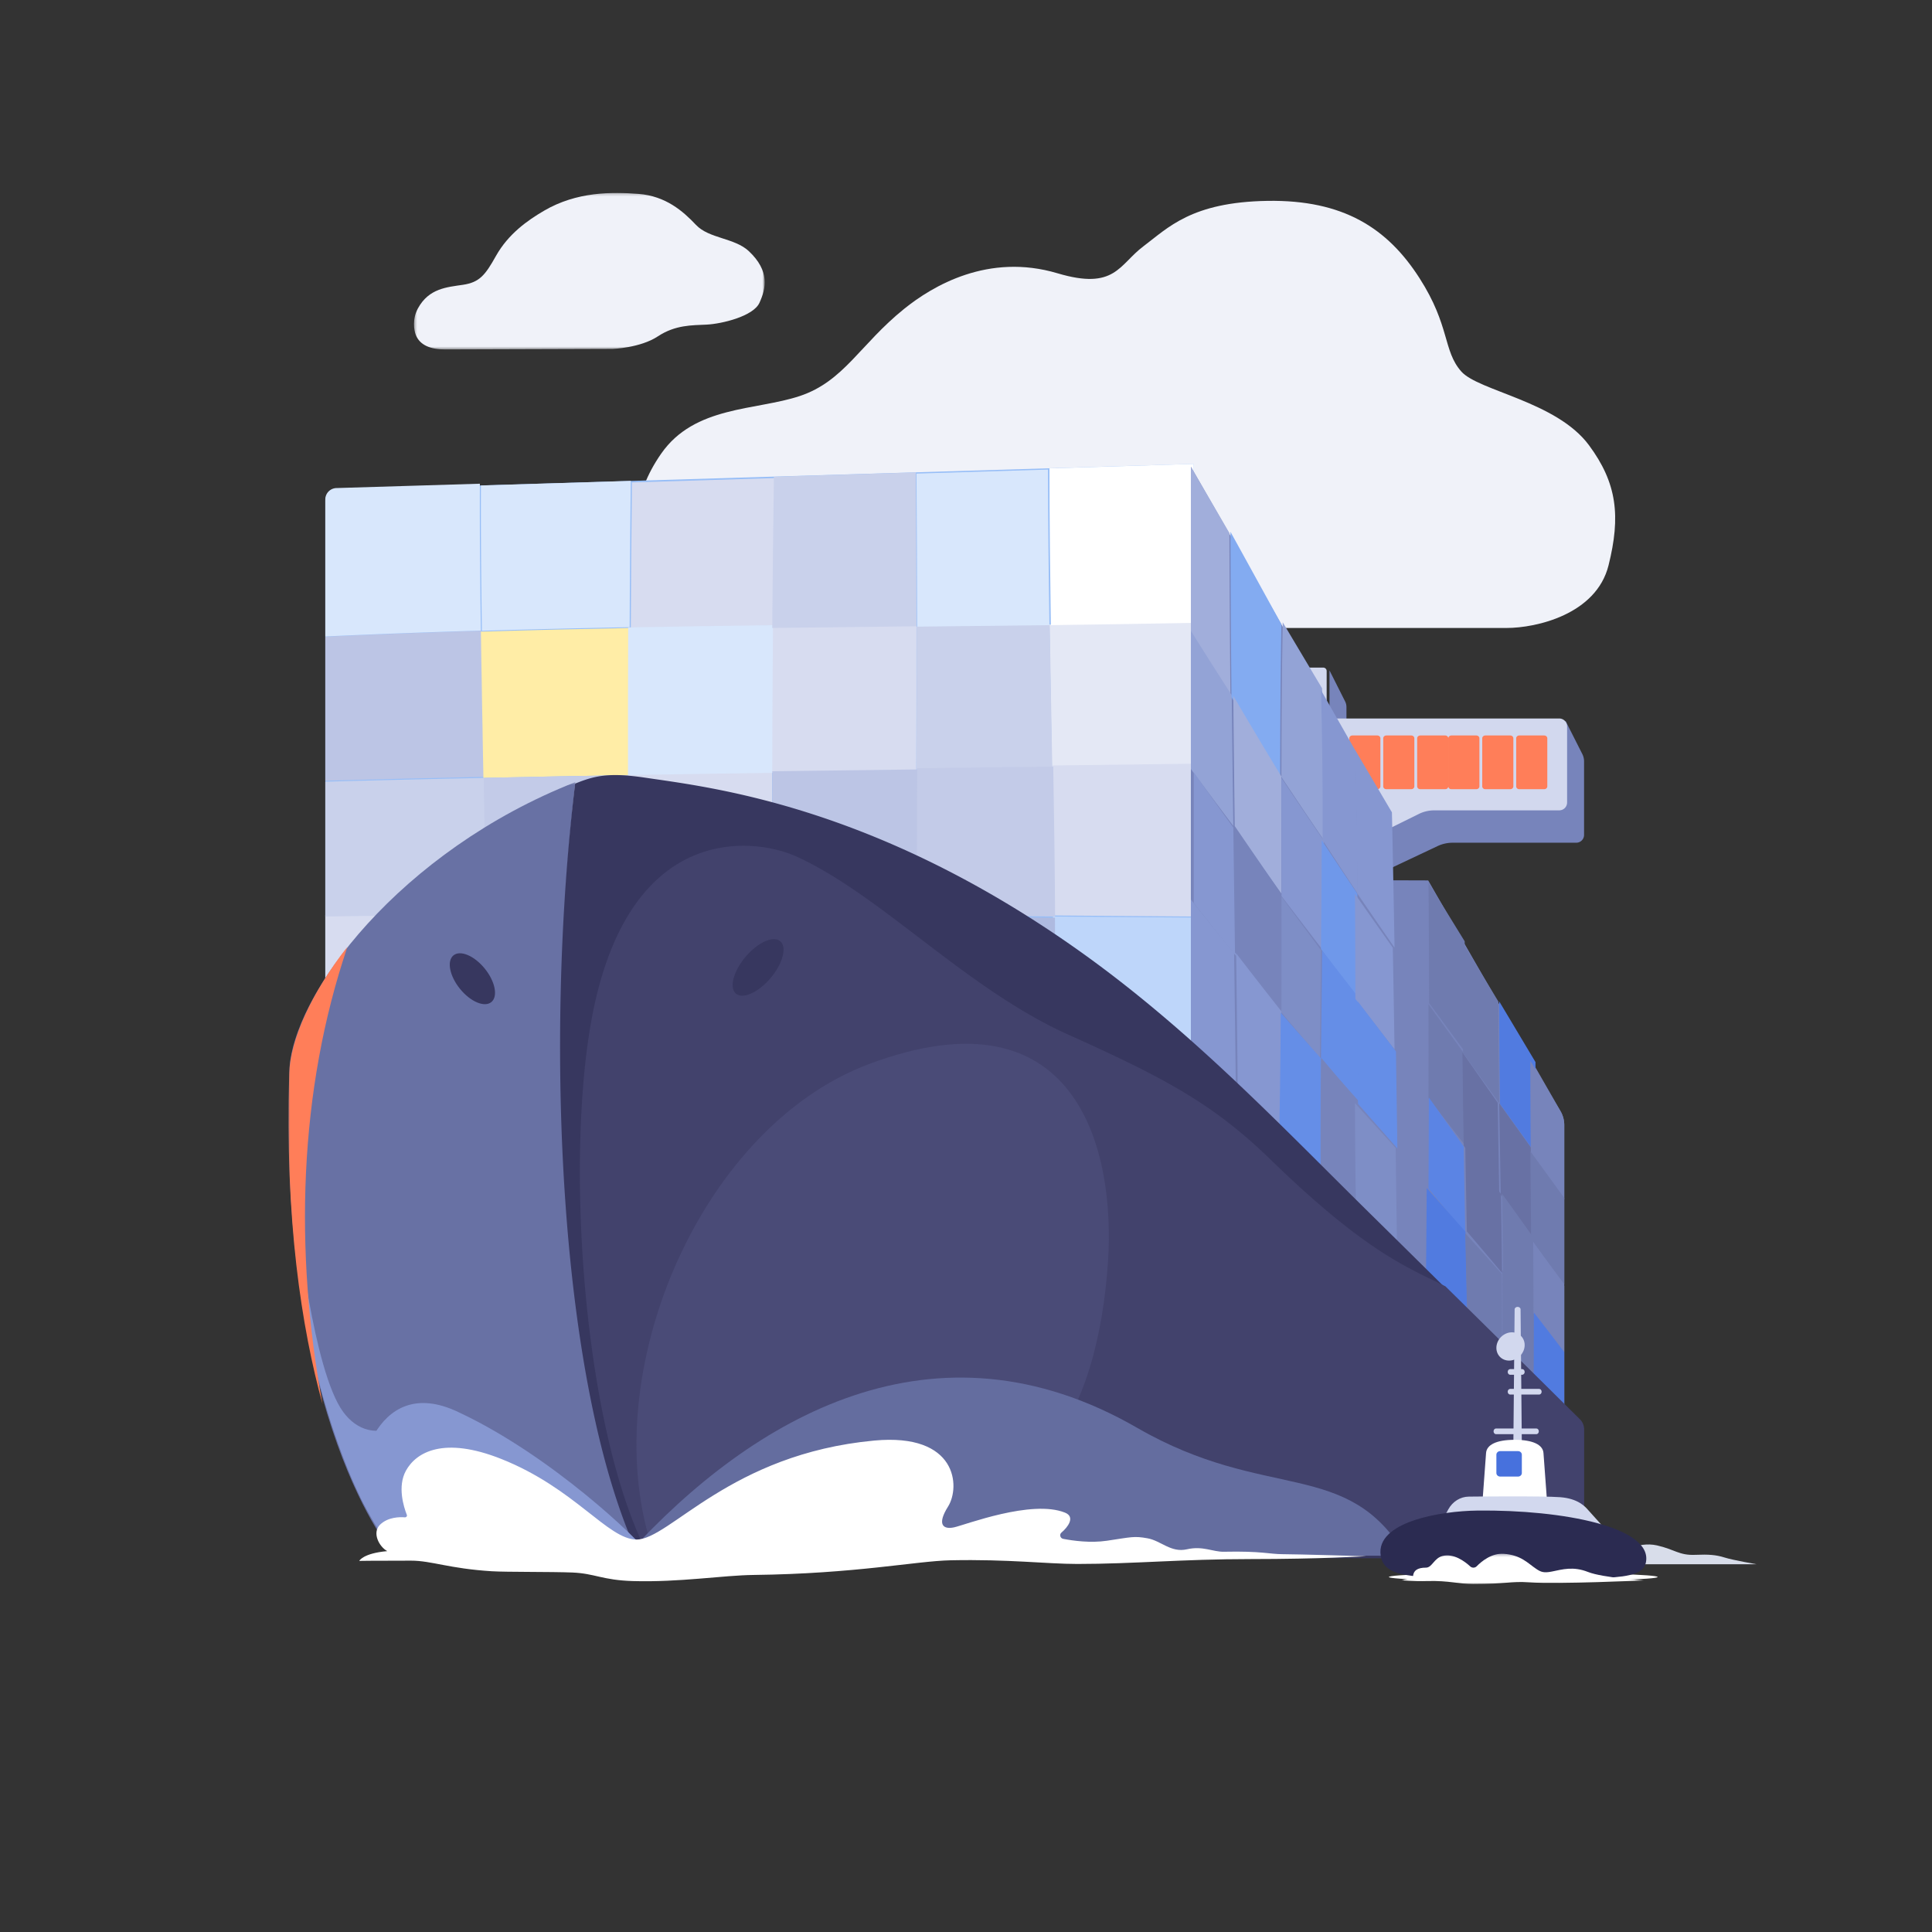 <svg xmlns="http://www.w3.org/2000/svg" xmlns:xlink="http://www.w3.org/1999/xlink" width="683" height="683" viewBox="0 0 683 683">
    <rect x="0" y="0" width="683" height="683" fill="#333333" stroke="none"/>
    <defs>
        <path id="a" d="M.352.217h123.982v55.314H.352z"/>
        <path id="c" d="M0 .504h123.876V273.47H0z"/>
        <path id="e" d="M0 .64h20.857v161.812H0z"/>
        <path id="g" d="M.412.281H86.18V11H.412z"/>
    </defs>
    <g fill="none" fill-rule="evenodd">
        <path fill="#F0F2F9" d="M235.894 214.19s-22.994-23.862-2.17-53.8c11.843-17.025 33.406-15.185 49.024-20.391 15.618-5.207 21.258-18.223 36.876-30.805 10.08-8.12 29.76-19.872 54.23-12.582 20.39 6.074 21.692-3.037 30.369-9.545s16.92-15.62 43.818-16.054c26.897-.433 42.48 9.68 53.795 27.334 10.846 16.921 8.243 25.598 14.75 32.974 6.103 6.917 33.642 10.559 45.12 26.032 9.978 13.45 11.28 25.165 6.942 42.52C564.309 217.227 543.05 222 532.639 222H249.776s-9.11-1.735-13.882-7.81"/>
        <g transform="translate(146 68)">
            <mask id="b" fill="#fff">
                <use xlink:href="#a"/>
            </mask>
            <path fill="#F0F2F9" d="M11.479 55.53c5.43-.034 59.068-.187 59.068-.187s9.78-.321 16-4.424c6.218-4.103 12.074-3.908 17.294-4.165 5.22-.257 16.456-2.9 18.645-7.712 2.329-5.12 3.693-11.225-3.727-18.227-5.05-4.766-14.108-4.42-18.72-9.315C95.428 6.605 89.31 1.301 79.782.553 70.253-.196 57.877-.25 46.359 6.479c-5.87 3.43-12.654 8.2-17.044 16.027-3.744 6.675-5.742 9.291-11.635 10.173-5.645.844-12.048 1.232-15.915 8.305-2.082 3.81-1.435 7.759-.754 9.457 1.402 3.494 5.038 5.124 10.468 5.09" mask="url(#b)"/>
        </g>
        <path fill="#7784BB" d="M476 256h-6v-19l5.538 10.994c.303.603.462 1.266.462 1.94V256z"/>
        <path fill="#D2D8EE" d="M469 255h-14v-19h12.777c.676 0 1.223.538 1.223 1.201V255z"/>
        <path fill="#7784BB" d="M477 265.654L553.524 255l5.844 11.54c.415.819.632 1.722.632 2.638v25.98a2.764 2.764 0 0 1-2.77 2.76h-43.677c-1.791 0-3.56.382-5.19 1.12l-19 8.962L477 265.654z"/>
        <path fill="#D2D8EE" d="M471 254h80.225a2.78 2.78 0 0 1 2.775 2.783v26.916a2.773 2.773 0 0 1-2.77 2.777h-44.159c-1.806 0-3.59.391-5.232 1.148L490.955 293 471 254z"/>
        <path fill="#FF7E59" d="M545.943 279h-8.885c-.584 0-1.058-.44-1.058-.983v-17.034c0-.544.474-.983 1.058-.983h8.885c.583 0 1.057.44 1.057.983v17.034c0 .543-.474.983-1.057.983M533.943 279h-8.885c-.584 0-1.058-.44-1.058-.983v-17.034c0-.544.474-.983 1.058-.983h8.885c.584 0 1.057.44 1.057.983v17.034c0 .543-.473.983-1.057.983M521.943 279h-8.885c-.584 0-1.058-.44-1.058-.983v-17.034c0-.544.474-.983 1.058-.983h8.885c.584 0 1.057.44 1.057.983v17.034c0 .543-.473.983-1.057.983M510.942 279h-8.885c-.584 0-1.057-.44-1.057-.983v-17.034c0-.544.473-.983 1.057-.983h8.885c.584 0 1.058.44 1.058.983v17.034c0 .543-.474.983-1.058.983M498.942 279h-8.885c-.584 0-1.057-.44-1.057-.983v-17.034c0-.544.473-.983 1.057-.983h8.885c.584 0 1.058.44 1.058.983v17.034c0 .543-.474.983-1.058.983M486.942 279h-8.885c-.583 0-1.057-.44-1.057-.983v-17.034c0-.544.474-.983 1.057-.983h8.885c.584 0 1.058.44 1.058.983v17.034c0 .543-.474.983-1.058.983"/>
        <path fill="#D8DDEA" d="M572.304 549.19s6.6-4.416 13.479-2.857c6.304 1.429 7.826 3.572 13.478 3.334 4.857-.205 7.391 0 10.435.952C612.739 551.571 621 553 621 553h-50l1.304-3.81z"/>
        <path fill="#FFF" d="M586 557.5c0 .828-21.266 1.5-47.5 1.5-26.233 0-47.5-.672-47.5-1.5s21.267-1.5 47.5-1.5c26.234 0 47.5.672 47.5 1.5"/>
        <path fill="#97BEF7" d="M115 348.286V177.14a3.992 3.992 0 0 1 3.878-3.985L422 164v215l-307-30.714z"/>
        <path fill="#BCC5E5" d="M170.099 223c-18.367.55-36.733 1.228-55.099 2.074V276c18.673-.514 37.339-.963 56-1.361-.302-17.203-.646-34.429-.901-51.639"/>
        <path fill="#D7DCF0" d="M115 348.507L169.967 354c.49-6.36.87-12.716 1.033-19.07 0-3.972-.02-7.95-.04-11.93-18.654.09-37.307.263-55.96.54v24.967z"/>
        <path fill="#C9D1EB" d="M115 276.33V324c19-.277 38-.45 57-.538-.088-16.112-.332-32.276-.625-48.462A9339.8 9339.8 0 0 0 115 276.33"/>
        <path fill="#D8E7FC" d="M169.648 171l-50.738 1.539a4.033 4.033 0 0 0-3.91 4.032V225c18.333-.844 36.667-1.52 55-2.068-.258-17.341-.421-34.665-.352-51.932M223 170l-52.984 1.63c-.068 17.08.091 34.216.343 51.37a4713.74 4713.74 0 0 1 52.24-1.273c.071-17.257.192-34.503.401-51.727"/>
        <path fill="#FFEDA6" d="M223 222c-17.666.34-35.333.755-53 1.291.252 17.234.591 34.483.89 51.709 17.353-.375 34.7-.707 52.045-1.004-.012-17.339-.005-34.674.065-51.996"/>
        <path fill="#97BEF7" d="M171.98 323.084c.021 4.051.041 8.102.041 12.146-.162 6.47-.537 12.94-1.021 19.415L223 360c-.02-12.324-.047-24.654-.074-36.982a7209.907 7209.907 0 0 0-50.945.066"/>
        <path fill="#C3CBE8" d="M171 274.971c.286 16.042.526 32.061.613 48.029 17.128-.081 34.258-.1 51.387-.064-.036-16.312-.07-32.625-.082-48.936-17.302.288-34.607.61-51.918.971"/>
        <path fill="#D7DCF0" d="M274 169l-50.6 1.549c-.21 17.132-.33 34.285-.4 51.451 16.809-.321 33.617-.573 50.425-.789.145-17.404.335-34.807.575-52.211"/>
        <path fill="#97BEF7" d="M222.075 359.824L273 365c-.12-13.922-.195-27.846-.239-41.767-16.92-.112-33.84-.197-50.761-.233.026 12.277.055 24.553.075 36.824"/>
        <path fill="#D7DCF0" d="M272.985 273c-16.992.232-33.987.483-50.985.765.012 16.335.046 32.673.082 49.008 16.973.035 33.946.118 50.918.227-.054-16.667-.06-33.333-.015-50"/>
        <path fill="#D8E7FC" d="M274 221c-17.31.222-34.62.48-51.93.808-.071 17.387-.077 34.789-.065 52.192 17.245-.292 34.486-.552 51.726-.793.046-17.402.123-34.805.269-52.207"/>
        <path fill="#97BEF7" d="M274.236 364.903L323.62 370c.155-15.536.277-31.07.379-46.605-16.667-.147-33.333-.284-50-.395.043 13.968.117 27.935.236 41.903"/>
        <path fill="#D7DCF0" d="M323.99 221c-16.909.185-33.817.37-50.725.586-.143 17.138-.22 34.276-.265 51.414 16.983-.237 33.963-.454 50.942-.662.048-17.113.074-34.225.048-51.338"/>
        <path fill="#BCC5E5" d="M273.03 272.649c-.045 16.656-.04 33.312.015 49.968 17.233.108 34.465.24 51.697.383.119-17 .207-34 .258-51-17.321.204-34.644.417-51.97.649"/>
        <path fill="#C9D1EB" d="M273.586 168.543c-.244 17.82-.438 35.638-.586 53.457 17-.22 34-.407 51-.595-.027-18.134-.094-36.27-.212-54.405l-50.202 1.543z"/>
        <path fill="#E4E8F5" d="M421 220c-16.667.318-33.332.568-50 .781.26 16.74.579 33.48.86 50.219 16.38-.194 32.76-.391 49.14-.6V220z"/>
        <path fill="#BED6FA" d="M372 374.084L421 379v-54.639a20853.11 20853.11 0 0 1-48.773-.361c.095 16.694.052 33.39-.227 50.084"/>
        <path fill="#D7DCF0" d="M372 270.612c.29 17.675.537 35.349.635 53.023 16.122.139 32.243.266 48.365.365v-54c-16.334.213-32.666.414-49 .612"/>
        <path fill="#FFF" d="M371 165.582c.017 18.473.227 36.946.504 55.418 16.833-.222 33.664-.482 50.496-.812V164l-51 1.582z"/>
        <path fill="#D8E7FC" d="M324 167.422c.118 18.193.187 36.386.214 54.578 15.595-.17 31.19-.347 46.786-.55-.28-18.483-.493-36.967-.51-55.45L324 167.422z"/>
        <path fill="#C9D1EB" d="M371.114 221c-15.688.197-31.377.366-47.065.53.026 16.824 0 33.647-.049 50.47 16-.19 32.001-.373 48-.558-.29-16.815-.619-33.628-.886-50.442"/>
        <path fill="#AEBAE0" d="M324 369.241L372.723 374c.284-16.53.327-33.06.23-49.591-16.188-.133-32.376-.275-48.565-.409-.104 15.08-.23 30.16-.388 45.241"/>
        <path fill="#C3CBE8" d="M324.258 271.567c-.05 17.338-.14 34.678-.258 52.016 16.334.137 32.667.281 49 .417-.101-17.667-.357-35.334-.657-53-16.027.188-32.056.374-48.085.567"/>
        <path fill="#7784BB" d="M553 509V397.757a9.96 9.96 0 0 0-1.321-4.957l-46.786-81.558-13.387-.042v-23.416L421 165v214.494L553 509z"/>
        <path fill="#A1AEDB" d="M434.629 188.45L421 165v59.25A1800.388 1800.388 0 0 0 435 247c-.195-19.517-.337-39.034-.371-58.55"/>
        <path fill="#93A3D6" d="M421 223v48.867c4.971 6.74 9.976 13.447 15 20.133-.21-15.415-.401-30.83-.559-46.244A1765.795 1765.795 0 0 1 421 223"/>
        <path fill="#8697D1" d="M422 273v46.256A1340.723 1340.723 0 0 0 437 338c-.203-14.974-.411-29.947-.608-44.92A2853.35 2853.35 0 0 1 422 273"/>
        <path fill="#8697D1" d="M421 318v61.51L437 395c-.2-19.354-.455-38.708-.72-58.063A1351.351 1351.351 0 0 1 421 318"/>
        <path fill="#83ABF1" d="M453 220.684L435 188c.032 19.49.166 38.979.351 58.468A2110.164 2110.164 0 0 0 452.567 275c.019-18.086.116-36.186.433-54.316"/>
        <path fill="#A1AEDB" d="M452.961 274.447A2109.055 2109.055 0 0 1 436 246c.143 15.343.315 30.685.505 46.028A3899.505 3899.505 0 0 0 453 316c-.022-13.846-.053-27.696-.039-41.553"/>
        <path fill="#7784BB" d="M436 292c.19 14.903.393 29.806.59 44.71A1798.186 1798.186 0 0 0 452.952 357c.064-13.699.053-27.394.03-41.093A3887.06 3887.06 0 0 1 436 292"/>
        <path fill="#8697D1" d="M437.67 394.841L452.304 410c.428-17.508.618-34.997.696-52.482A1818.283 1818.283 0 0 1 437 337c.247 19.28.483 38.56.67 57.841M453.004 275c-.016 13.94.02 27.874.043 41.802 4.887 6.41 9.783 12.811 14.691 19.198.134-12.935.24-25.866.262-38.788A2524.221 2524.221 0 0 1 453.004 275"/>
        <path fill="#93A3D6" d="M467.378 243.328L453.471 220c-.346 18.258-.452 36.486-.471 54.698 4.958 7.46 9.958 14.894 14.996 22.302.03-17.913-.11-35.809-.618-53.672"/>
        <path fill="#7E8EC6" d="M453 357.896A2790.493 2790.493 0 0 0 466.628 374c.102-12.686.246-25.375.372-38.06A6171.209 6171.209 0 0 1 453.031 317c.023 13.634.034 27.263-.031 40.896"/>
        <path fill="#658EE7" d="M452.76 358c-.086 17.302-.292 34.61-.76 51.934L466.98 424c-.176-16.591-.116-33.198.02-49.808A2836.157 2836.157 0 0 1 452.76 358"/>
        <path fill="#8697D1" d="M479.182 265.393L467 244c.479 17.655.611 35.342.584 53.046A3062.336 3062.336 0 0 0 480 316c-.12-16.882-.347-33.757-.818-50.607"/>
        <path fill="#6F98EA" d="M467.251 297c-.02 12.83-.123 25.668-.251 38.51 4.33 5.837 8.664 11.664 13 17.49-.02-12.344-.053-24.691-.142-37.035A3086.325 3086.325 0 0 1 467.25 297"/>
        <path fill="#658EE7" d="M467.39 336c-.133 12.768-.284 25.538-.39 38.308 4.657 5.242 9.326 10.47 14 15.692-.052-12.16-.066-24.332-.086-36.507-4.512-5.827-9.02-11.656-13.524-17.493"/>
        <path fill="#7784BB" d="M467.124 374c-.131 16.76-.189 33.516-.019 50.257L481 438c-.314-16.032-.448-32.099-.514-48.183A5579.476 5579.476 0 0 1 467.124 374"/>
        <path fill="#8697D1" d="M492.073 287.18L479 265c.49 16.945.726 33.917.851 50.894 4.363 6.383 8.747 12.75 13.149 19.106-.28-15.919-.582-31.852-.927-47.82M479 316c.093 12.374.127 24.752.148 37.126 4.62 5.959 9.237 11.917 13.852 17.874-.189-11.974-.396-23.957-.613-35.945A3749.12 3749.12 0 0 1 479 316"/>
        <path fill="#658EE7" d="M480 354c.02 12.084.033 24.163.085 36.232 4.637 5.26 9.278 10.514 13.915 15.768-.158-11.432-.328-22.865-.506-34.3-4.496-5.9-8.994-11.8-13.494-17.7"/>
        <path fill="#7E8EC6" d="M479 390c.07 15.908.211 31.798.545 47.654L494 451c-.188-15.063-.39-30.113-.605-45.16-4.796-5.278-9.598-10.557-14.395-15.84"/>
        <path fill="#6F7BAF" d="M517.795 332.772L505 312c.127 14.2.199 28.401.23 42.603A7093.708 7093.708 0 0 0 518 372c-.144-13.09-.226-26.167-.205-39.228M505 355c.025 11.07.026 22.14 0 33.211A5885.698 5885.698 0 0 1 518 405c-.193-10.888-.351-21.77-.469-32.647A7070.87 7070.87 0 0 1 505 355"/>
        <path fill="#5B84E4" d="M505.125 388c-.023 10.727-.061 21.453-.125 32.18A3399.347 3399.347 0 0 1 518 436a8470.56 8470.56 0 0 1-.56-30.703A6030.22 6030.22 0 0 0 505.126 388"/>
        <path fill="#517BE0" d="M504.375 420c-.09 13.993-.214 27.986-.375 41.979L519 476c-.31-13.513-.622-27.034-.913-40.554A3387.546 3387.546 0 0 0 504.375 420"/>
        <path fill="#6871A4" d="M517 372c.115 11 .268 22.007.457 33.019 4.195 5.649 8.376 11.31 12.543 16.981-.175-10.716-.369-21.438-.525-32.15-4.163-5.947-8.322-11.896-12.475-17.85"/>
        <path fill="#6F7BAF" d="M529.708 354.073L517.004 333c-.022 13.08.059 26.176.2 39.282 4.259 5.911 8.526 11.816 12.796 17.718-.18-11.995-.31-23.979-.292-35.927"/>
        <path fill="#6871A4" d="M518 405c.173 10.113.368 20.228.578 30.344A2180.97 2180.97 0 0 1 531 450a3549.64 3549.64 0 0 0-.368-27.902A3912.8 3912.8 0 0 0 518 405"/>
        <path fill="#6F7BAF" d="M518 436c.297 13.402.615 26.806.932 40.201L530.828 487c.213-12.174.207-24.4.097-36.647A2183.934 2183.934 0 0 0 518 436"/>
        <path fill="#6871A4" d="M530 390c.16 10.764.36 21.536.54 32.304 4.171 5.55 8.325 11.117 12.46 16.696-.081-10.423-.188-20.842-.278-31.253-4.241-5.914-8.483-11.83-12.722-17.747"/>
        <path fill="#517BE0" d="M542.83 375.475L530.001 354c-.02 12.069.111 24.173.292 36.29 4.233 5.905 8.47 11.807 12.706 17.71a3950.414 3950.414 0 0 1-.17-32.525"/>
        <path fill="#6F7BAF" d="M531 422c.148 9.242.281 18.478.358 27.7 3.907 4.747 7.79 9.511 11.642 14.3-.004-8.465-.053-16.928-.116-25.39A3103.626 3103.626 0 0 0 531 422"/>
        <path fill="#6F7BAF" d="M531 486.584L542.732 498c.209-11.507.273-23.02.268-34.534-3.94-4.844-7.912-9.664-11.907-14.466.105 12.562.11 25.099-.093 37.584"/>
        <path fill="#7784BB" d="M553 397.731a9.692 9.692 0 0 0-1.384-4.979L541 375c.004 10.833.078 21.68.172 32.535 3.944 5.488 7.888 10.977 11.828 16.465v-26.269z"/>
        <path fill="#6F7BAF" d="M541 407c.092 10.42.2 20.847.283 31.278A2563.432 2563.432 0 0 1 553 454v-30.493c-3.998-5.502-7.999-11.005-12-16.507"/>
        <path fill="#7784BB" d="M542.117 464.316c3.656 4.538 7.286 9.098 10.883 13.684v-23.417A2509.993 2509.993 0 0 0 542 439c.063 8.437.112 16.876.117 25.316"/>
        <path fill="#517BE0" d="M542 498.808L553 510v-32.006c-3.55-4.69-7.133-9.353-10.742-13.994.005 11.605-.057 23.208-.258 34.808"/>
        <g transform="translate(102 276)">
            <mask id="d" fill="#fff">
                <use xlink:href="#c"/>
            </mask>
            <path fill="#6871A4" d="M101.375.504C39.559 24.784 1.126 75.594.265 102.786c-3.922 123.966 36.854 170.49 36.854 170.49l86.757.193C95.795 191.945 91.114 92.131 101.375.504" mask="url(#d)"/>
        </g>
        <path fill="#8697D1" d="M121.342 499.175c4.789 6.485 12.189 9.08 20.895 3.891 1.935-1.154 8.878 49.368 1.306 46.842-5.463-1.822-11.75-12.414-14.51-17.44-6.095-11.097-13.35-31.132-17.702-49.724-3.715-15.869-6.662-35.456-6.301-51.744 0 0 5.655 53.74 16.312 68.175"/>
        <path fill="#37375F" d="M558.544 502.519a20030.413 20030.413 0 0 0-74.59-73.885c-31.96-31.489-63.681-65.144-103.424-93.19-71.963-50.785-129.284-57.08-152.527-60.53-11.733-1.742-16.98-.866-23.265 1.545-.475.182-.944.37-1.417.556-10.951 90.871-5.737 213.02 22.553 273.308 115.636.257 306.874.677 318.048.677C560 551 560 537.5 560 537.5v-31.468c0-1.32-.522-2.583-1.456-3.513"/>
        <path fill="#8697D1" d="M162.094 499.225c-30.544-14.656-37.167 25.097-34.586 30.305 6.603 13.318 11.896 19.267 11.896 19.267s35.702.086 89.596.203c-2.814-4.323-33.744-34.257-66.906-49.775"/>
        <path fill="#42426C" d="M558.545 501.749a19094.841 19094.841 0 0 0-47.578-47.02c-13.073-6.578-27.839-11.779-61.715-44.717-20.034-19.48-36.77-28.605-71.515-44.207-36.343-16.32-65.978-49.198-96.126-62.987-13.898-6.357-56.75-12.714-71.226 51.43-11.11 49.226-5.072 149.09 18.53 195.089 115.998.256 304.009.663 315.016.663C560 550 560 536.565 560 536.565v-31.32c0-1.314-.522-2.57-1.455-3.496"/>
        <path fill="#4A4B77" d="M369.445 513.582c14.176-16.094 20.5-41.54 22.245-67.422 2.697-40.013-11.11-97.456-84.527-69.98-57.995 21.703-95.079 105.256-77.971 166.647 8.619.595 22.493 1.54 31.666 2.173 9.092-39.937 68.183-21.2 108.587-31.418"/>
        <path fill="#646D9F" d="M222 549.402c94.12.205 206.819.459 275 .598-20.642-34.869-49.098-18.757-94.975-45.226-71.597-41.309-135.732-4.028-180.025 44.628"/>
        <path fill="#37375F" d="M272.512 345.645c-4.3 5.141-9.807 7.678-12.298 5.664-2.492-2.013-1.025-7.813 3.275-12.954 4.3-5.142 9.806-7.677 12.297-5.664 2.491 2.013 1.025 7.813-3.274 12.954M162.649 349.612c3.707 4.55 8.66 6.623 11.063 4.63 2.403-1.995 1.347-7.301-2.36-11.852-3.707-4.553-8.66-6.626-11.064-4.631-2.403 1.994-1.346 7.3 2.36 11.853"/>
        <path fill="#FFF" d="M453.548 549.435c-4.788 0-7.4-1.152-20.892-.864-3.916.084-7.4-2.16-13.057-.864-5.659 1.296-9.14-3.023-13.929-3.887-4.787-.864-5.658-.432-14.363.864-5.785.86-11.956.005-15.444-.666-1.062-.204-1.435-1.546-.607-2.238 2.158-1.808 5.031-5.502 1.253-7.03-11.752-4.75-35.256 4.319-39.173 5.183-3.917.864-6.211-.936-2.176-7.342 4.352-6.91 3.364-26.073-26.116-23.323-50.924 4.75-72.252 34.984-84.003 34.984-10.157 0-21.806-18.157-47.878-28.505-20.312-8.062-30.052-2.38-33.66 4.175-3.062 5.565-.787 12.785.322 15.609.186.477-.214.919-.728.876-1.734-.145-5.869-.145-8.698 2.554-2.964 2.828-.435 7.774 2.503 9.394-8.596.756-9.902 3.455-9.902 3.455s3.877-.089 18.323-.089c7.216 0 13.449 2.81 28.535 3.745 5.142.32 21.044.15 28.44.447 8.053.324 10.556 2.7 21.437 3.023 16.538.493 31.774-2.03 42.655-2.16 36.126-.431 57.456-4.925 69.64-5.182 20.457-.432 33.95 1.296 44.831 1.296 20.027 0 36.996-1.728 61.37-1.728 24.375 0 40.769-1.007 40.769-1.007s-24.664-.72-29.452-.72"/>
        <g transform="translate(102 334)">
            <mask id="f" fill="#fff">
                <use xlink:href="#e"/>
            </mask>
            <path fill="#FF7E59" d="M20.857.64C7.867 17.305.62 33.625.257 45.472c-1.58 51.69 4.337 89.931 11.784 116.98C2.01 108.505 3.504 51.74 20.857.64" mask="url(#f)"/>
        </g>
        <path fill="#D2D8EE" d="M536.502 462c-.58 0-1.05.398-1.05.89L535 511h3l-.448-48.11c0-.492-.47-.89-1.05-.89"/>
        <path fill="#FFF" d="M547 532h-23l1.353-18.341c.209-2.824 3.493-4.659 10.112-4.659 6.618 0 9.975 1.835 10.183 4.659L547 532z"/>
        <path fill="#D2D8EE" d="M509 539.067l3.004-5.477c1.522-2.775 4.274-4.486 7.254-4.508 0 0 26.13-.285 32.342.207 6.212.49 8.708 3.207 9.944 4.649L567 540l-58-.933z"/>
        <path fill="#2B2B51" d="M581.824 552.504c-1.586 7.03-16.583 5.31-59.264 5.31-23.36 0-33.31-.143-34.462-7.891-1.774-11.91 21.052-15.767 34.246-15.91 30.279-.33 62.32 5.904 59.48 18.49"/>
        <path fill="#4771DD" d="M536.648 522h-6.296c-.748 0-1.352-.565-1.352-1.262v-6.476c0-.697.604-1.262 1.352-1.262h6.296c.747 0 1.352.565 1.352 1.262v6.476c0 .697-.605 1.262-1.352 1.262"/>
        <path fill="#D2D8EE" d="M537.85 472.441c1.762 1.94 1.467 5.105-.66 7.07-2.126 1.966-5.278 1.988-7.04.048-1.762-1.94-1.467-5.106.66-7.07 2.126-1.967 5.28-1.987 7.04-.048M543.15 507h-14.3c-.47 0-.85-.447-.85-1 0-.552.38-1 .85-1h14.3c.47 0 .85.448.85 1 0 .553-.38 1-.85 1M544.114 493h-10.228c-.489 0-.886-.447-.886-1 0-.552.397-1 .886-1h10.228c.49 0 .886.448.886 1 0 .553-.396 1-.886 1M538.124 486h-4.248c-.483 0-.876-.447-.876-1 0-.552.393-1 .876-1h4.248c.484 0 .876.448.876 1 0 .553-.392 1-.876 1"/>
        <g transform="translate(495 549)">
            <mask id="h" fill="#fff">
                <use xlink:href="#g"/>
            </mask>
            <path fill="#FFF" d="M24.726 4.738c.672.62 1.682.617 2.324-.038 1.73-1.763 5.309-4.718 9.612-4.394 6.09.458 8.367 3.277 11.455 5.347 1.595 1.07 2.63 1.5 5.51.916 3.77-.763 7.54-1.91 12.76.153 5.22 2.063 19.792 2.98 19.792 2.98s-30.229 1.395-40.527.687c-6.67-.458-8.265.611-19.865.611-4.93 0-8.703-1.28-16.095-1.07-5.365.154-9.28-.305-9.28-.305s4.06-.611 4.133-1.452c.167-1.938 1.522-2.979 4.567-2.979 2.175 0 2.84-3.378 5.873-4.125 3.98-.98 7.847 1.922 9.741 3.669" mask="url(#h)"/>
        </g>
    </g>
</svg>

